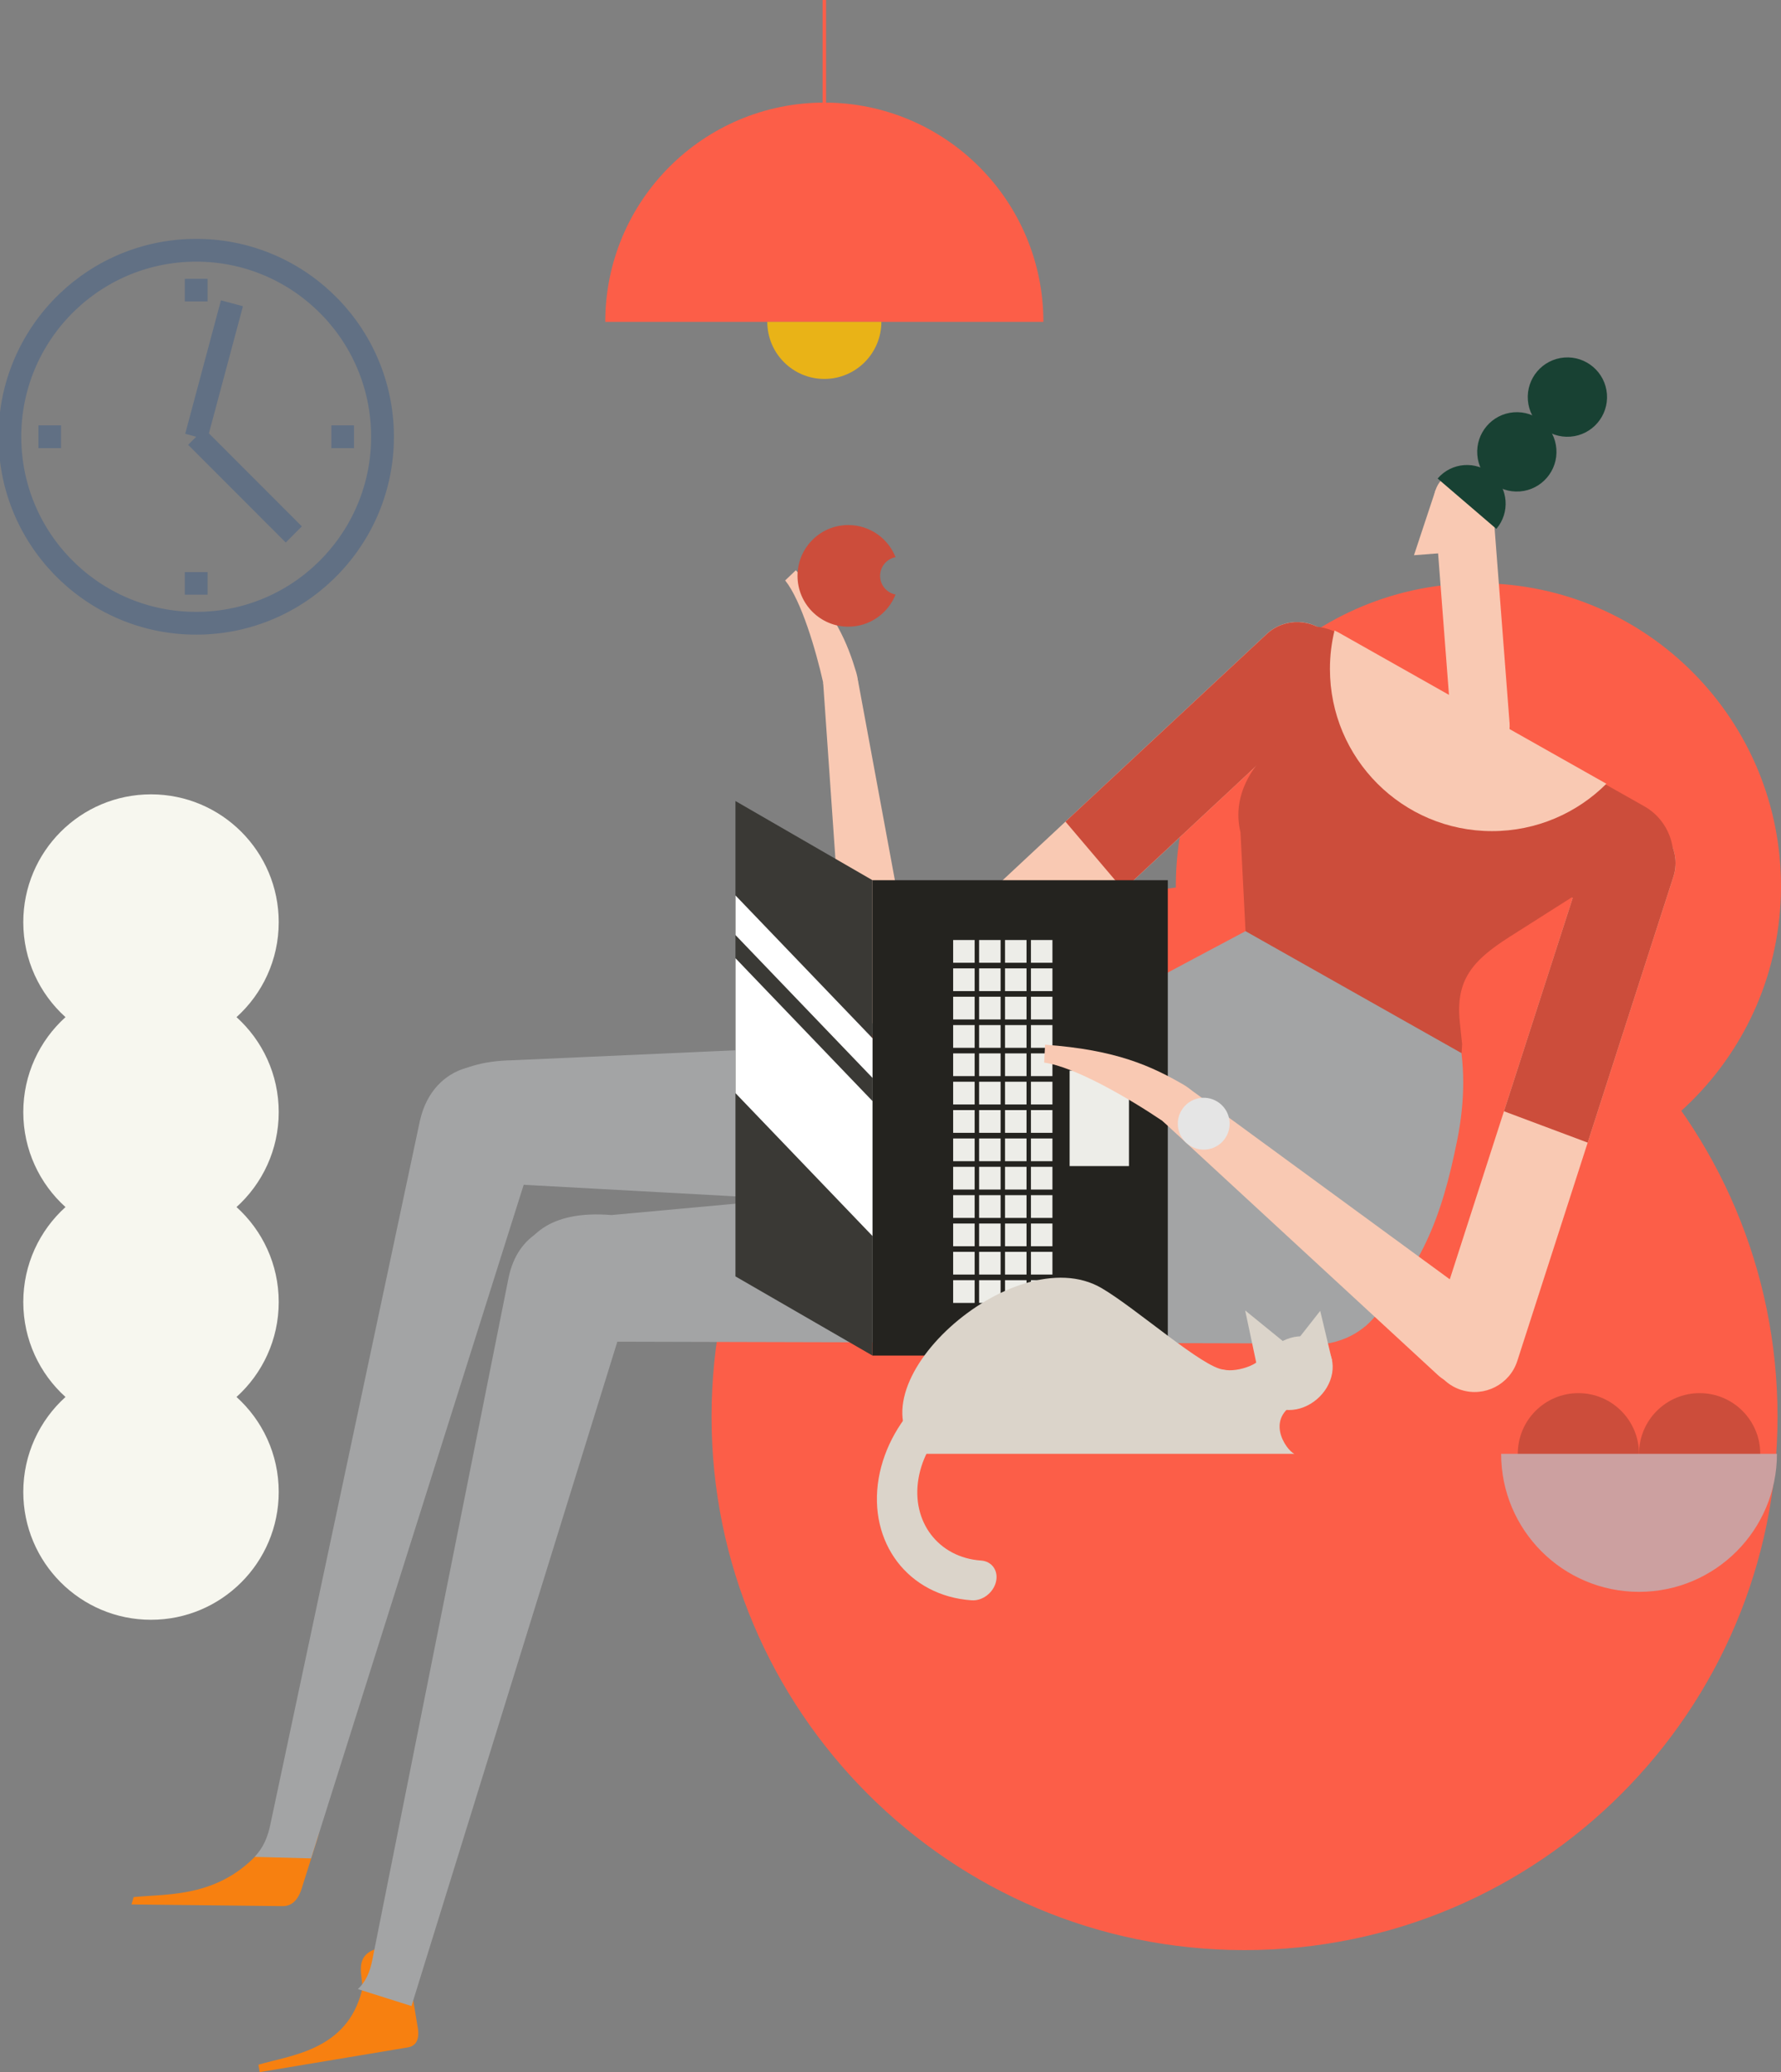 <svg width="294" height="342" viewBox="0 0 294 342" fill="none" xmlns="http://www.w3.org/2000/svg">
<rect x="0" y="0" width="294" height="342" fill="#808080" stroke="none"/>
<g clip-path="url(#clip0_797_425)">
<path d="M205.443 321.864C254.036 321.864 293.428 282.44 293.428 233.809C293.428 185.178 254.036 145.754 205.443 145.754C156.85 145.754 117.458 185.178 117.458 233.809C117.458 282.44 156.85 321.864 205.443 321.864Z" fill="#FC5E48"/>
<path d="M280.569 249.959C286.094 249.959 290.573 245.477 290.573 239.948C290.573 234.419 286.094 229.936 280.569 229.936C275.044 229.936 270.565 234.419 270.565 239.948C270.565 245.477 275.044 249.959 280.569 249.959Z" fill="#CC4D3B"/>
<path d="M260.553 249.959C266.078 249.959 270.557 245.477 270.557 239.948C270.557 234.419 266.078 229.936 260.553 229.936C255.029 229.936 250.55 234.419 250.55 239.948C250.55 245.477 255.029 249.959 260.553 249.959Z" fill="#CC4D3B"/>
<path d="M244.974 196.227C272.555 195.716 294.5 172.925 293.99 145.322C293.479 117.719 270.707 95.756 243.126 96.267C215.544 96.778 193.599 119.568 194.11 147.171C194.62 174.775 217.393 196.737 244.974 196.227Z" fill="#FC5E48"/>
<path fill-rule="evenodd" clip-rule="evenodd" d="M219.16 115.433L157.742 172.689C154.774 175.45 150.089 175.285 147.321 172.315C144.554 169.346 144.727 164.657 147.695 161.887L209.113 104.631C212.08 101.87 216.765 102.035 219.533 105.004C222.301 107.974 222.127 112.663 219.16 115.433Z" fill="#F9C9B3"/>
<path fill-rule="evenodd" clip-rule="evenodd" d="M219.159 115.433L185.435 146.865L175.883 135.612L209.112 104.64C212.08 101.878 216.765 102.043 219.533 105.013C222.3 107.983 222.127 112.671 219.159 115.441V115.433Z" fill="#CC4D3B"/>
<path fill-rule="evenodd" clip-rule="evenodd" d="M50.547 298.064C53.489 298.098 52.925 301.719 52.422 303.404C51.918 305.088 52.335 303.673 52.291 303.812C51.762 305.496 49.966 311.14 49.723 311.939C49.055 313.823 48.014 314.588 46.713 314.605L21.699 314.327L22.064 313.111C27.92 312.512 36.987 313.346 43.953 304.298C45.316 302.527 44.908 298.003 50.556 298.072L50.547 298.064Z" fill="#F78010"/>
<path fill-rule="evenodd" clip-rule="evenodd" d="M88.211 189.959L51.354 306.729L42.036 306.478C42.696 305.722 43.91 304.42 44.587 301.328L69.305 185.036C70.398 180.078 73.504 177.239 76.932 176.275C83.647 174.382 91.603 179.601 88.211 189.968V189.959Z" fill="#A3A4A5"/>
<path fill-rule="evenodd" clip-rule="evenodd" d="M276.24 144.695L250.463 224.64C249.214 228.504 245.041 230.64 241.189 229.398C237.328 228.156 235.193 223.971 236.434 220.116L262.211 140.171C263.46 136.307 267.634 134.171 271.486 135.412C275.347 136.663 277.481 140.839 276.24 144.695Z" fill="#F9C9B3"/>
<path fill-rule="evenodd" clip-rule="evenodd" d="M276.24 144.695L262.089 188.588L248.268 183.412L262.21 140.162C263.46 136.298 267.633 134.162 271.485 135.404C275.346 136.654 277.48 140.831 276.24 144.686V144.695Z" fill="#CC4D3B"/>
<path fill-rule="evenodd" clip-rule="evenodd" d="M212.479 221.731L97.025 221.436C88.583 220.046 84.306 214.237 85.373 209.192C86.414 204.243 90.483 199.685 100.938 200.544L217.762 189.829C227.723 190.654 231.158 198.842 230.698 206.839C230.204 215.384 225.059 223.676 212.479 221.722V221.731Z" fill="#A3A4A5"/>
<path fill-rule="evenodd" clip-rule="evenodd" d="M190.989 201.265L83.5 195.386C74.902 194.865 69.887 189.716 70.295 184.776C70.694 179.931 74.156 175.172 84.688 174.99L192.116 170.188C202.155 170.014 209.408 176.857 209.981 184.559C210.597 192.799 203.777 201.925 190.997 201.265H190.989Z" fill="#A3A4A5"/>
<path fill-rule="evenodd" clip-rule="evenodd" d="M232.443 156.182C240.573 163.146 243.158 175.085 240.581 188.023C237.961 201.204 234.525 209.792 225.337 218.926L172.456 178.836C177.202 171.456 182.659 166.619 189.878 162.061L210.44 151.111L210.475 150.842C218.813 149.54 226.604 151.19 232.443 156.191V156.182Z" fill="#A3A4A5"/>
<path fill-rule="evenodd" clip-rule="evenodd" d="M140.424 116.206C141.968 115.32 141.829 112.576 141.352 111.004C139.912 106.203 137.96 101.288 131.375 94.116L129.613 95.8C132.268 99.109 134.68 107.279 135.886 112.663C136.355 116.232 138.541 117.274 140.415 116.197L140.424 116.206Z" fill="#F9C9B3"/>
<path fill-rule="evenodd" clip-rule="evenodd" d="M146.254 168.99C149.36 168.408 151.373 165.013 150.713 161.453L141.759 113.01C141.655 112.515 141.551 112.046 141.438 111.621L135.886 112.663C135.886 112.836 135.903 113.019 135.92 113.201L139.426 163.572C139.677 167.175 143.148 169.572 146.245 168.981L146.254 168.99Z" fill="#F9C9B3"/>
<path fill-rule="evenodd" clip-rule="evenodd" d="M63.215 321.395C66.087 320.918 67.258 324.486 67.57 326.188C67.883 327.89 67.614 326.466 67.631 326.605C67.909 328.307 68.854 334.038 68.993 334.845C69.245 336.773 68.594 337.685 67.336 337.919L42.878 342L42.652 340.776C48.066 339.187 57.272 338.405 59.744 328.524C60.23 326.596 57.679 322.324 63.206 321.404L63.215 321.395Z" fill="#F78010"/>
<path fill-rule="evenodd" clip-rule="evenodd" d="M103.515 216.252L67.926 331.094L59.076 328.298C59.701 327.664 60.846 326.596 61.462 323.479L83.942 210.946C86.901 196.133 108.287 200.874 103.515 216.243V216.252Z" fill="#A3A4A5"/>
<path d="M192.776 145.276H144.024V223.737H192.776V145.276Z" fill="#24231F"/>
<path fill-rule="evenodd" clip-rule="evenodd" d="M121.405 132.208V210.669L144.024 223.737V145.276L121.405 132.208Z" fill="#3A3935"/>
<path fill-rule="evenodd" clip-rule="evenodd" d="M128.468 187.78L144.024 204V181.728L139.582 177.1L123.583 160.42L121.414 158.153V180.425L128.468 187.78ZM121.414 147.795L131.93 158.753L142.627 169.902L144.033 171.369V177.907L140.892 174.634L121.414 154.333V147.795Z" fill="white"/>
<path d="M160.89 155.149H157.342V158.9H160.89V155.149Z" fill="#EDEDE8"/>
<path d="M160.89 159.829H157.342V163.58H160.89V159.829Z" fill="#EDEDE8"/>
<path d="M160.89 164.509H157.342V168.26H160.89V164.509Z" fill="#EDEDE8"/>
<path d="M160.89 169.19H157.342V172.941H160.89V169.19Z" fill="#EDEDE8"/>
<path d="M160.89 173.861H157.342V177.612H160.89V173.861Z" fill="#EDEDE8"/>
<path d="M160.89 178.541H157.342V182.292H160.89V178.541Z" fill="#EDEDE8"/>
<path d="M160.89 183.221H157.342V186.972H160.89V183.221Z" fill="#EDEDE8"/>
<path d="M160.89 187.902H157.342V191.653H160.89V187.902Z" fill="#EDEDE8"/>
<path d="M160.89 192.582H157.342V196.333H160.89V192.582Z" fill="#EDEDE8"/>
<path d="M160.89 197.262H157.342V201.013H160.89V197.262Z" fill="#EDEDE8"/>
<path d="M160.89 201.942H157.342V205.693H160.89V201.942Z" fill="#EDEDE8"/>
<path d="M160.89 206.614H157.342V210.365H160.89V206.614Z" fill="#EDEDE8"/>
<path d="M160.89 211.294H157.342V215.045H160.89V211.294Z" fill="#EDEDE8"/>
<path d="M165.176 155.149H161.628V158.9H165.176V155.149Z" fill="#EDEDE8"/>
<path d="M165.176 159.829H161.628V163.58H165.176V159.829Z" fill="#EDEDE8"/>
<path d="M165.176 164.509H161.628V168.26H165.176V164.509Z" fill="#EDEDE8"/>
<path d="M165.176 169.19H161.628V172.941H165.176V169.19Z" fill="#EDEDE8"/>
<path d="M165.176 173.861H161.628V177.612H165.176V173.861Z" fill="#EDEDE8"/>
<path d="M165.176 178.541H161.628V182.292H165.176V178.541Z" fill="#EDEDE8"/>
<path d="M165.176 183.221H161.628V186.972H165.176V183.221Z" fill="#EDEDE8"/>
<path d="M165.176 187.902H161.628V191.653H165.176V187.902Z" fill="#EDEDE8"/>
<path d="M165.176 192.582H161.628V196.333H165.176V192.582Z" fill="#EDEDE8"/>
<path d="M165.176 197.262H161.628V201.013H165.176V197.262Z" fill="#EDEDE8"/>
<path d="M165.176 201.942H161.628V205.693H165.176V201.942Z" fill="#EDEDE8"/>
<path d="M165.176 206.614H161.628V210.365H165.176V206.614Z" fill="#EDEDE8"/>
<path d="M165.176 211.294H161.628V215.045H165.176V211.294Z" fill="#EDEDE8"/>
<path d="M169.454 155.149H165.905V158.9H169.454V155.149Z" fill="#EDEDE8"/>
<path d="M169.454 159.829H165.905V163.58H169.454V159.829Z" fill="#EDEDE8"/>
<path d="M169.454 164.509H165.905V168.26H169.454V164.509Z" fill="#EDEDE8"/>
<path d="M169.454 169.19H165.905V172.941H169.454V169.19Z" fill="#EDEDE8"/>
<path d="M169.454 173.861H165.905V177.612H169.454V173.861Z" fill="#EDEDE8"/>
<path d="M169.454 178.541H165.905V182.292H169.454V178.541Z" fill="#EDEDE8"/>
<path d="M169.454 183.221H165.905V186.972H169.454V183.221Z" fill="#EDEDE8"/>
<path d="M169.454 187.902H165.905V191.653H169.454V187.902Z" fill="#EDEDE8"/>
<path d="M169.454 192.582H165.905V196.333H169.454V192.582Z" fill="#EDEDE8"/>
<path d="M169.454 197.262H165.905V201.013H169.454V197.262Z" fill="#EDEDE8"/>
<path d="M169.454 201.942H165.905V205.693H169.454V201.942Z" fill="#EDEDE8"/>
<path d="M169.454 206.614H165.905V210.365H169.454V206.614Z" fill="#EDEDE8"/>
<path d="M169.454 211.294H165.905V215.045H169.454V211.294Z" fill="#EDEDE8"/>
<path d="M173.731 155.149H170.183V158.9H173.731V155.149Z" fill="#EDEDE8"/>
<path d="M173.731 159.829H170.183V163.58H173.731V159.829Z" fill="#EDEDE8"/>
<path d="M173.731 164.509H170.183V168.26H173.731V164.509Z" fill="#EDEDE8"/>
<path d="M173.731 169.19H170.183V172.941H173.731V169.19Z" fill="#EDEDE8"/>
<path d="M173.731 173.861H170.183V177.612H173.731V173.861Z" fill="#EDEDE8"/>
<path d="M173.731 178.541H170.183V182.292H173.731V178.541Z" fill="#EDEDE8"/>
<path d="M173.731 183.221H170.183V186.972H173.731V183.221Z" fill="#EDEDE8"/>
<path d="M173.731 187.902H170.183V191.653H173.731V187.902Z" fill="#EDEDE8"/>
<path d="M173.731 192.582H170.183V196.333H173.731V192.582Z" fill="#EDEDE8"/>
<path d="M173.731 197.262H170.183V201.013H173.731V197.262Z" fill="#EDEDE8"/>
<path d="M173.731 201.942H170.183V205.693H173.731V201.942Z" fill="#EDEDE8"/>
<path d="M173.731 206.614H170.183V210.365H173.731V206.614Z" fill="#EDEDE8"/>
<path d="M173.731 211.294H170.183V215.045H173.731V211.294Z" fill="#EDEDE8"/>
<path d="M186.364 176.7H176.568V192.46H186.364V176.7Z" fill="#EDEDE8"/>
<path fill-rule="evenodd" clip-rule="evenodd" d="M214.865 220.55C211.508 220.55 208.315 223.276 207.742 226.637C207.17 229.997 209.425 232.724 212.783 232.724C216.141 232.724 219.333 229.997 219.906 226.637C220.479 223.276 218.223 220.55 214.865 220.55Z" fill="#DBD4CA"/>
<path fill-rule="evenodd" clip-rule="evenodd" d="M214.37 220.897L219.897 224.588L217.936 216.356L214.37 220.897Z" fill="#DBD4CA"/>
<path fill-rule="evenodd" clip-rule="evenodd" d="M211.898 221.453L207.742 226.637L205.547 216.287L211.898 221.453Z" fill="#DBD4CA"/>
<path fill-rule="evenodd" clip-rule="evenodd" d="M214.934 231.1L208.418 222.677C209.312 225.065 204.045 226.593 202.041 226.055C198.727 225.881 187.483 215.878 181.826 212.588C167.345 204.156 139.512 229.172 152.162 239.948H213.658C212.305 239.349 208.323 233.705 214.934 231.1Z" fill="#DBD4CA"/>
<path d="M166.244 230.466C168.075 230.292 169.671 228.695 169.81 226.889C169.949 225.082 168.578 223.754 166.739 223.928C161.472 224.423 156.501 226.836 152.622 230.431C148.736 234.035 145.942 238.81 145.048 244.003C144.146 249.3 145.369 254.145 148.12 257.766C150.879 261.386 155.165 263.766 160.396 264.13C162.184 264.252 163.988 262.88 164.413 261.065C164.847 259.25 163.745 257.687 161.949 257.566C158.435 257.323 155.546 255.716 153.69 253.285C151.833 250.854 151.009 247.58 151.625 244.003C152.223 240.495 154.106 237.274 156.718 234.851C159.338 232.42 162.695 230.787 166.235 230.457L166.244 230.466Z" fill="#DBD4CA"/>
<path fill-rule="evenodd" clip-rule="evenodd" d="M136.076 53.123H172.238C172.238 33.135 156.049 16.932 136.076 16.932C116.104 16.932 99.914 33.135 99.914 53.123H136.076Z" fill="#FC5E48"/>
<path d="M136.363 0H135.79V32.041H136.363V0Z" fill="#FC5E48"/>
<path fill-rule="evenodd" clip-rule="evenodd" d="M10.811 230.57C6.533 234.434 3.844 240.026 3.844 246.243C3.844 257.896 13.283 267.343 24.927 267.343C36.57 267.343 46.01 257.896 46.01 246.243C46.01 240.017 43.32 234.425 39.043 230.57C43.32 226.706 46.01 221.114 46.01 214.897C46.01 208.68 43.32 203.08 39.043 199.224C43.32 195.36 46.01 189.768 46.01 183.551C46.01 177.334 43.32 171.734 39.043 167.878C43.32 164.014 46.01 158.423 46.01 152.205C46.01 140.553 36.57 131.106 24.927 131.106C13.283 131.106 3.844 140.553 3.844 152.205C3.844 158.431 6.533 164.023 10.811 167.878C6.533 171.742 3.844 177.334 3.844 183.551C3.844 189.768 6.533 195.369 10.811 199.224C6.533 203.088 3.844 208.68 3.844 214.897C3.844 221.114 6.533 226.715 10.811 230.57Z" fill="#F7F7EF"/>
<path fill-rule="evenodd" clip-rule="evenodd" d="M249.891 68.049C253.491 67.771 256.641 70.472 256.918 74.075C257.196 77.679 254.498 80.831 250.897 81.109C247.296 81.386 244.147 78.686 243.869 75.082C243.592 71.479 246.29 68.327 249.891 68.049Z" fill="#184133"/>
<path fill-rule="evenodd" clip-rule="evenodd" d="M258.237 59.01C261.838 58.732 264.987 61.433 265.265 65.036C265.542 68.64 262.844 71.792 259.244 72.07C255.643 72.347 252.494 69.647 252.216 66.043C251.938 62.44 254.637 59.288 258.237 59.01Z" fill="#184133"/>
<path fill-rule="evenodd" clip-rule="evenodd" d="M241.162 77.609C243.8 77.41 246.125 79.398 246.325 82.038L249.196 119.401C249.396 122.041 247.409 124.368 244.772 124.567C242.134 124.767 239.809 122.779 239.609 120.139L236.737 82.776C236.538 80.136 238.525 77.809 241.162 77.609Z" fill="#F9C9B3"/>
<path fill-rule="evenodd" clip-rule="evenodd" d="M242.168 83.14L237.318 78.981C239.609 76.298 243.643 75.994 246.316 78.287C248.996 80.579 249.3 84.617 247.01 87.291L242.16 83.132L242.168 83.14Z" fill="#184133"/>
<path fill-rule="evenodd" clip-rule="evenodd" d="M238.438 91.25L237.006 80.796L233.414 91.641L238.438 91.25Z" fill="#F9C9B3"/>
<path fill-rule="evenodd" clip-rule="evenodd" d="M221.025 104.614L271.416 133.068C275.962 135.63 277.576 141.447 275.016 145.997C272.457 150.547 266.644 152.162 262.098 149.601L259.46 148.107L249.205 154.619C243.062 158.527 240.251 161.757 240.98 168.703L241.362 172.359C241.327 172.863 241.292 173.349 241.275 173.826L205.607 153.69L204.774 137.384C203.204 130.923 207.134 125.288 212.409 121.537L211.706 121.137C207.16 118.576 205.546 112.758 208.106 108.208C210.665 103.658 216.478 102.043 221.025 104.605V104.614Z" fill="#CC4D3B"/>
<path fill-rule="evenodd" clip-rule="evenodd" d="M221.137 104.492L265.178 129.36C260.336 134.188 253.664 137.175 246.29 137.175C231.514 137.175 219.541 125.192 219.541 110.405C219.541 108.226 219.801 106.098 220.296 104.075C220.582 104.197 220.86 104.336 221.137 104.492Z" fill="#F9C9B3"/>
<path fill-rule="evenodd" clip-rule="evenodd" d="M198.831 184.359C199.456 182.301 197.053 180 195.335 179.001C190.077 175.971 184.273 173.262 172.517 172.428L172.369 175.381C177.462 176.084 186.364 181.276 191.899 185.01C195.274 187.771 198.068 186.86 198.831 184.359Z" fill="#F9C9B3"/>
<path fill-rule="evenodd" clip-rule="evenodd" d="M247.826 226.012C250.073 222.92 249.032 218.249 245.492 215.661L197.357 180.434C196.854 180.078 196.376 179.766 195.925 179.47L191.899 185.01C192.056 185.158 192.212 185.305 192.377 185.453L237.319 226.915C240.538 229.884 245.579 229.103 247.826 226.012Z" fill="#F9C9B3"/>
<path fill-rule="evenodd" clip-rule="evenodd" d="M202.111 188.058C200.679 189.942 197.998 190.307 196.116 188.874C194.233 187.441 193.868 184.758 195.3 182.874C196.732 180.99 199.413 180.625 201.295 182.058C203.178 183.491 203.542 186.174 202.111 188.058Z" fill="#E5E5E5"/>
<path fill-rule="evenodd" clip-rule="evenodd" d="M270.566 239.948H293.332C293.332 252.53 283.138 262.732 270.566 262.732C257.994 262.732 247.8 252.53 247.8 239.948H270.566Z" fill="#CCA0A0"/>
<path fill-rule="evenodd" clip-rule="evenodd" d="M136.077 53.123H145.49C145.49 58.324 141.274 62.544 136.077 62.544C130.88 62.544 126.663 58.324 126.663 53.123H136.077Z" fill="#E9B317"/>
<path fill-rule="evenodd" clip-rule="evenodd" d="M140.033 86.657C135.4 86.657 131.652 90.417 131.652 95.045C131.652 99.673 135.409 103.433 140.033 103.433C143.573 103.433 146.601 101.236 147.833 98.127C146.384 97.85 145.283 96.573 145.283 95.045C145.283 93.517 146.384 92.231 147.833 91.962C146.601 88.854 143.573 86.657 140.033 86.657Z" fill="#CC4D3B"/>
<path d="M33.288 102.855C50.268 102.357 63.628 88.177 63.13 71.184C62.632 54.191 48.464 40.82 31.485 41.319C14.506 41.817 1.145 55.996 1.643 72.989C2.141 89.982 16.309 103.353 33.288 102.855Z" stroke="#617084" stroke-width="3.76" stroke-miterlimit="22.93"/>
<path d="M32.388 72.087L38.288 50.058" stroke="#617084" stroke-width="3.76" stroke-miterlimit="22.93"/>
<path d="M32.388 72.087L48.499 88.211" stroke="#617084" stroke-width="3.76" stroke-miterlimit="22.93"/>
<path d="M32.388 46.02V49.754" stroke="#617084" stroke-width="3.76" stroke-miterlimit="22.93"/>
<path d="M32.388 94.42V98.153" stroke="#617084" stroke-width="3.76" stroke-miterlimit="22.93"/>
<path d="M58.434 72.087H54.703" stroke="#617084" stroke-width="3.76" stroke-miterlimit="22.93"/>
<path d="M10.072 72.087H6.342" stroke="#617084" stroke-width="3.76" stroke-miterlimit="22.93"/>
</g>
<defs>
<clipPath id="clip0_797_425">
<rect width="294" height="342" fill="white"/>
</clipPath>
</defs>
</svg>
